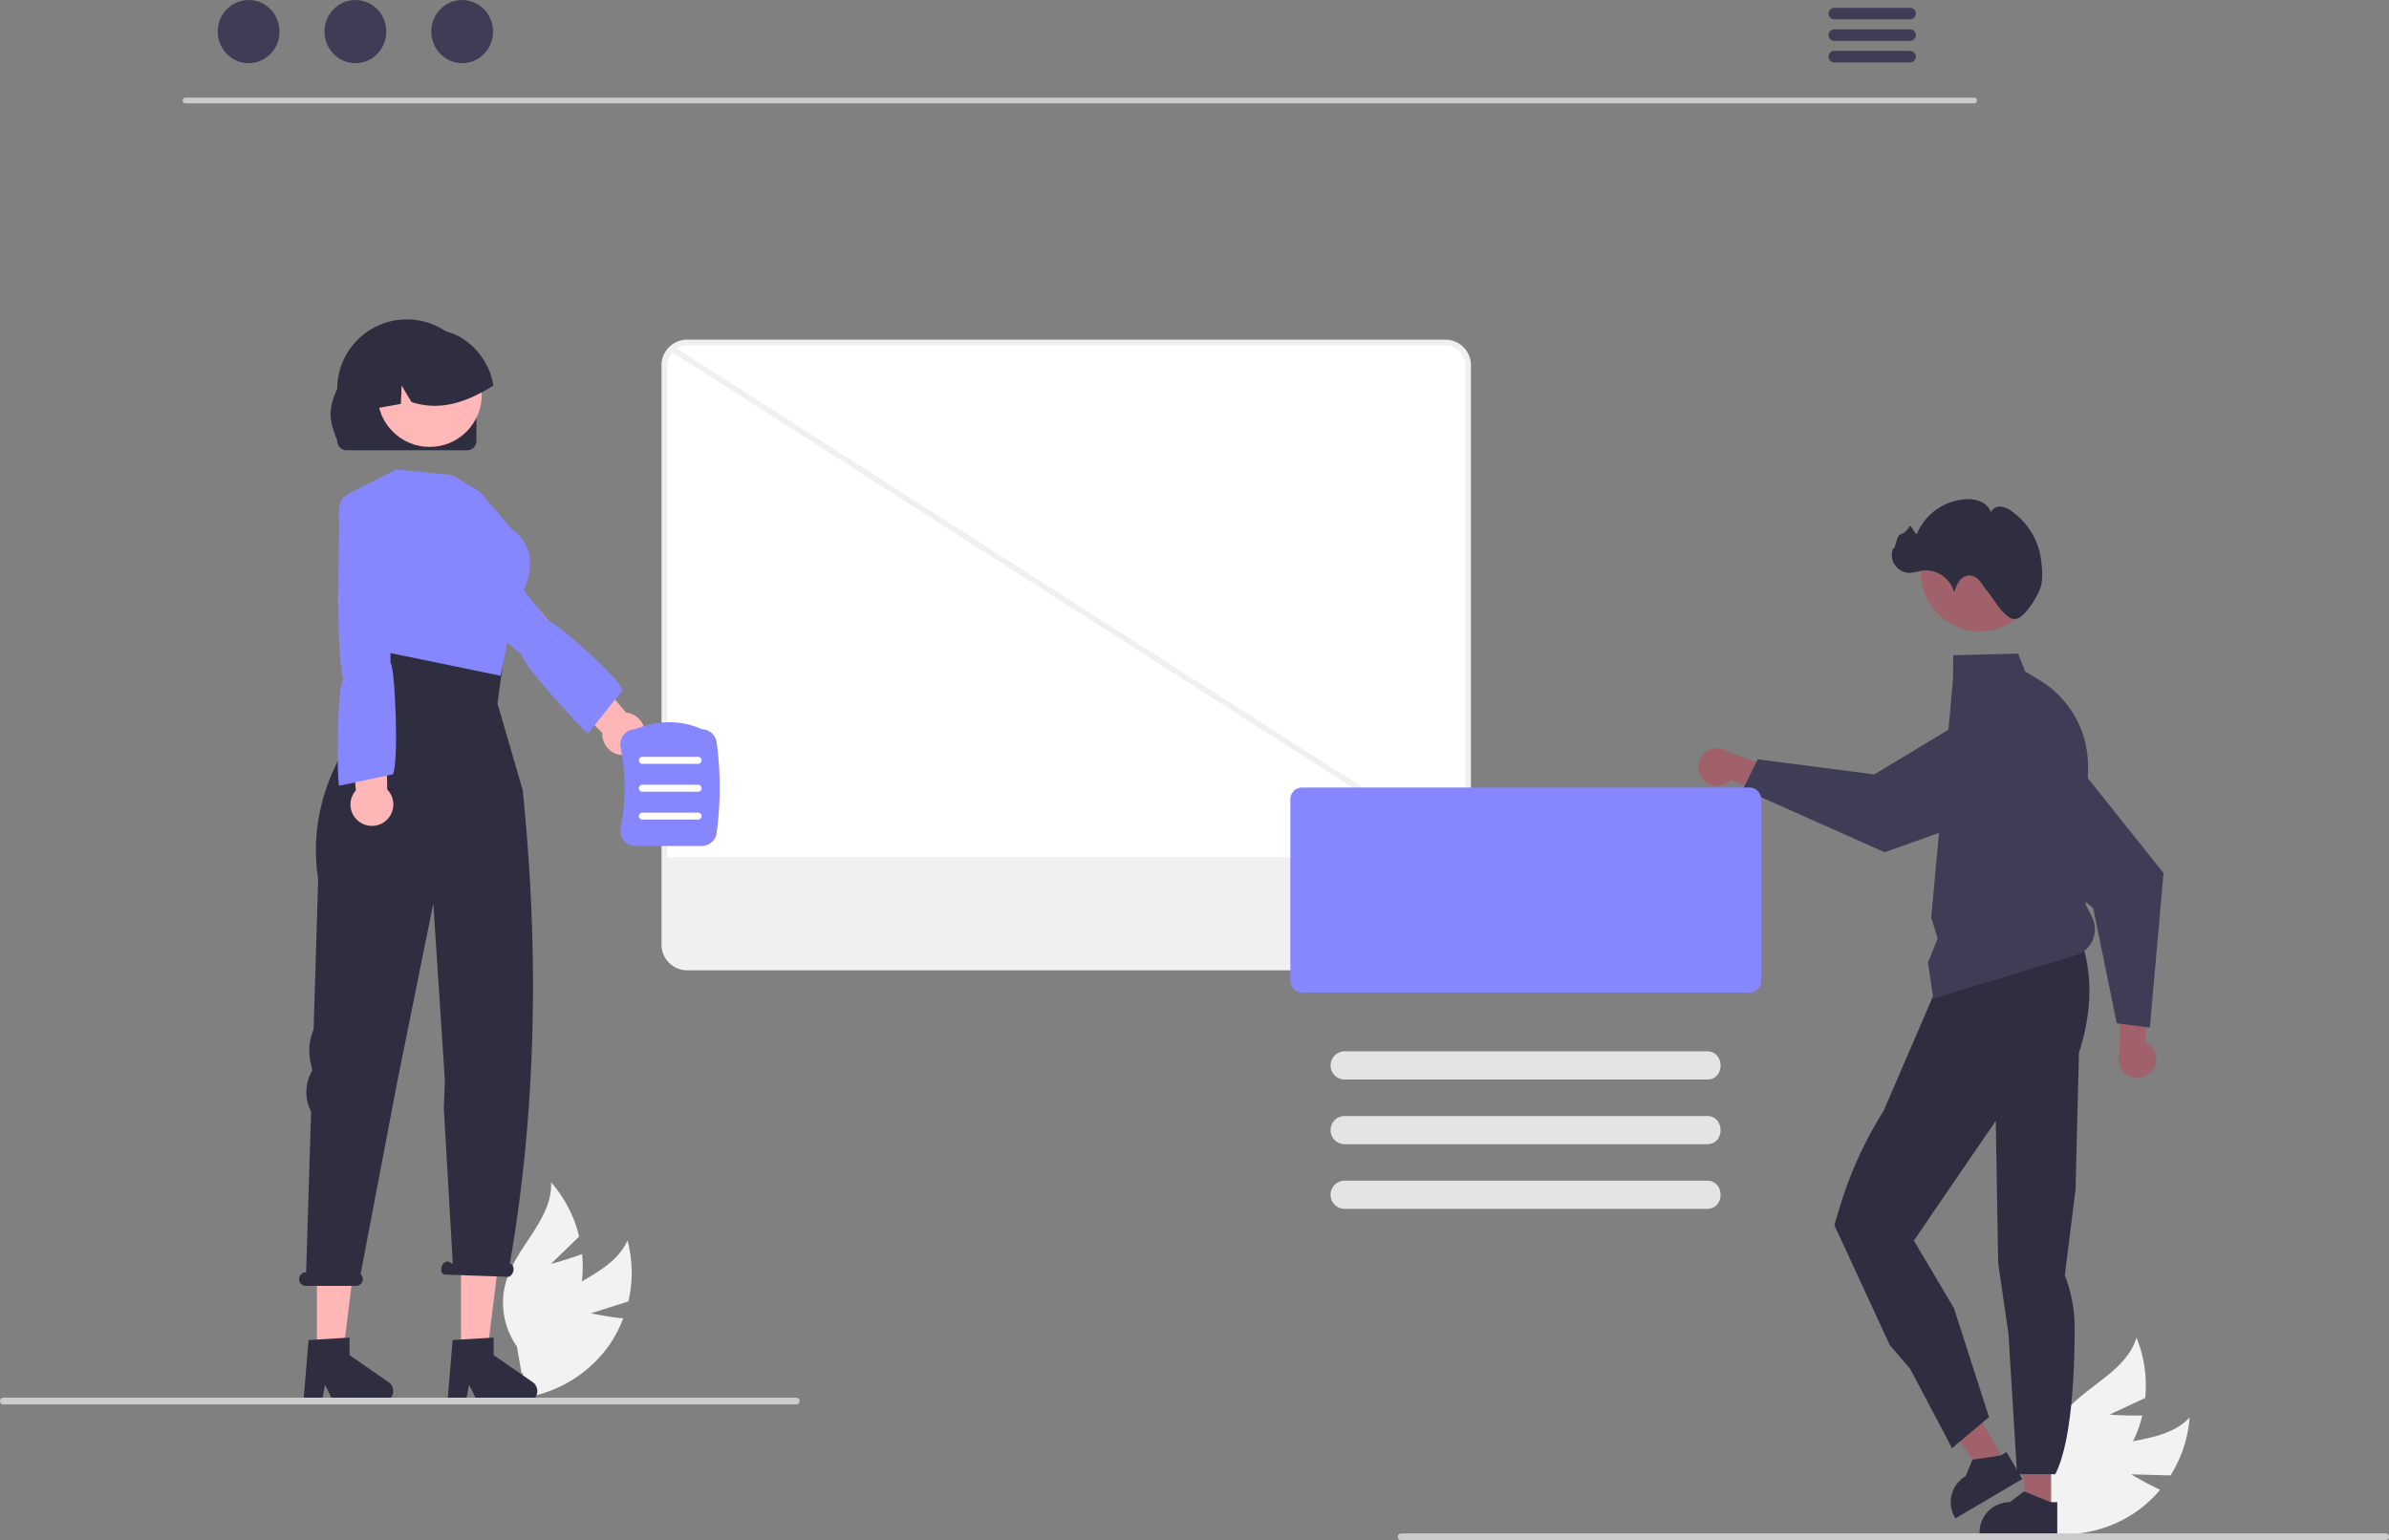 <svg xmlns="http://www.w3.org/2000/svg" data-name="Layer 1" width="844.521" height="544.595" viewBox="0 0 844.521 544.595" xmlns:xlink="http://www.w3.org/1999/xlink"><rect x="0" y="0" width="844.521" height="544.595" fill="#808080" stroke="none"/><path d="M931.141,699.039l13.887.366a44.822,44.822,0,0,0,6.757-20.48c-8.899,9.436-24.595,7.065-36.088,13.075a26.961,26.961,0,0,0-13.825,18.84l-5.726,8.018a45.177,45.177,0,0,0,37.191-6.91,43.639,43.639,0,0,0,8-7.473C936.185,702.091,931.141,699.039,931.141,699.039Z" transform="translate(-177.74 -177.702)" fill="#f2f2f2"/><path d="M923.491,677.894l12.592-5.866a44.822,44.822,0,0,0-3.086-21.344c-3.757,12.414-18.863,17.292-26.469,27.797a26.961,26.961,0,0,0-3.972,23.029l-1.549,9.73A45.177,45.177,0,0,0,931.213,688.469a43.638,43.638,0,0,0,3.828-10.257C929.368,678.377,923.491,677.894,923.491,677.894Z" transform="translate(-177.74 -177.702)" fill="#f2f2f2"/><polygon points="725.084 533.946 716.566 533.946 712.514 501.092 725.085 501.092 725.084 533.946" fill="#a0616a"/><path d="M902.596,708.865l-9.088-3.692-.268-.11-5.019,3.802a10.685,10.685,0,0,0-10.676,10.223c-.014.151-.014.309-.014.467v.351h27.465v-11.041Z" transform="translate(-177.74 -177.702)" fill="#2f2e41"/><polygon points="708.863 516.955 701.522 521.275 681.367 495.014 692.202 488.639 708.863 516.955" fill="#a0616a"/><path d="M891.672,698.986l-.997-1.698-3.609-6.132-1.877,1.107-.192.11-9.707,1.43-.289.041-2.392,5.823A10.69,10.69,0,0,0,868.814,714.303l.179.296,23.67-13.928Z" transform="translate(-177.74 -177.702)" fill="#2f2e41"/><path d="M913.611,510.797c3.994,12.044,3.571,25.118-.96,39.15l-1.183,48.236L907.67,628.61a52.099,52.099,0,0,1,3.467,18.681c-.016,16.741-1.142,40.525-6.849,51.698H890.782l-3.049-49.755-3.638-25.016-.449-26.807-.391-23.38-14.685,21.474-14.27,20.867,14.184,23.925,12.374,38.498-13.062,11-14.818-28.092-7.181-8.344-19.604-42.438,1.762-5.909a139.784,139.784,0,0,1,15.663-34.532l0,0,19.499-45.257Z" transform="translate(-177.74 -177.702)" fill="#2f2e41"/><path d="M688.662,519.797H420.652a8.076,8.076,0,0,1-8.066-8.066V306.863a8.075,8.075,0,0,1,8.066-8.066H688.662a8.075,8.075,0,0,1,8.066,8.066V511.73A8.076,8.076,0,0,1,688.662,519.797Z" transform="translate(-177.74 -177.702)" fill="#fff"/><path d="M688.662,520.797H420.653a9.077,9.077,0,0,1-9.066-9.066V306.863a9.077,9.077,0,0,1,9.066-9.066H688.662a9.077,9.077,0,0,1,9.066,9.066V511.73A9.077,9.077,0,0,1,688.662,520.797Zm-268.01-221a7.074,7.074,0,0,0-7.066,7.066V511.73a7.074,7.074,0,0,0,7.066,7.066H688.662a7.074,7.074,0,0,0,7.066-7.066V306.863a7.074,7.074,0,0,0-7.066-7.066Z" transform="translate(-177.74 -177.702)" fill="#f0f0f0"/><path d="M413.205,480.797V511.73a7.458,7.458,0,0,0,7.447,7.447H688.663a7.458,7.458,0,0,0,7.447-7.447V480.797Z" transform="translate(-177.74 -177.702)" fill="#f0f0f0"/><rect x="554.651" y="224.09" width="2" height="333.56" transform="translate(-250.875 470.373) rotate(-57.371)" fill="#f0f0f0"/><path d="M875.601,214.255H243.278a1.016,1.016,0,0,1,0-2.031H875.601a1.016,1.016,0,0,1,0,2.031Z" transform="translate(-177.74 -177.702)" fill="#cacaca"/><ellipse cx="87.893" cy="11.169" rx="10.925" ry="11.169" fill="#3f3d56"/><ellipse cx="125.636" cy="11.169" rx="10.925" ry="11.169" fill="#3f3d56"/><ellipse cx="163.378" cy="11.169" rx="10.925" ry="11.169" fill="#3f3d56"/><path d="M852.984,180.471h-26.81a2.03,2.03,0,0,0,0,4.06h26.81a2.03,2.03,0,0,0,0-4.06Z" transform="translate(-177.74 -177.702)" fill="#3f3d56"/><path d="M852.984,188.091h-26.81a2.03,2.03,0,0,0,0,4.06h26.81a2.03,2.03,0,0,0,0-4.06Z" transform="translate(-177.74 -177.702)" fill="#3f3d56"/><path d="M852.984,195.701h-26.81a2.03,2.03,0,0,0,0,4.06h26.81a2.03,2.03,0,0,0,0-4.06Z" transform="translate(-177.74 -177.702)" fill="#3f3d56"/><path d="M779.503,452.989a6.618,6.618,0,0,0,10.136.478l21.566,9.379-2.101-12.039-20.157-7.061a6.653,6.653,0,0,0-9.444,9.243Z" transform="translate(-177.74 -177.702)" fill="#a0616a"/><path d="M799.125,446.188l41.197,5.339,42.485-25.593a18.784,18.784,0,0,1,26.807,8.35h0a18.804,18.804,0,0,1-8.433,24.393l-57.089,20.344-.107.038L793.894,456.748Z" transform="translate(-177.74 -177.702)" fill="#3f3d56"/><path d="M859.287,518.079l3.424-8.561-2.265-7.36,6.71-73.361h0l.991-11.118.067-8.288,22.946-.56L893.65,415.15l4.924,2.944a35.646,35.646,0,0,1,17.307,31.181l-.889,48.121,2.29,4.58a9.638,9.638,0,0,1-5.68,13.49l-50.444,15.331Z" transform="translate(-177.74 -177.702)" fill="#3f3d56"/><circle cx="699.848" cy="202.421" r="20.849" fill="#a0616a"/><path d="M899.297,384.669c.622-2.62.336-6.306-.015-8.944a25.035,25.035,0,0,0-10.596-17.384,7.633,7.633,0,0,0-3.802-1.511,3.282,3.282,0,0,0-3.3,1.996,6.842,6.842,0,0,0-3.86-3.828,12.058,12.058,0,0,0-5.494-.74,20.08,20.08,0,0,0-16.752,11.975c-.557,1.323-2.112-3.564-2.818-2.314a5.557,5.557,0,0,1-3.151,2.769c-1.383.386-1.944,6.082-2.488,4.754a6.332,6.332,0,0,0,6.053,8.829,34.87,34.87,0,0,0,4.143-.793,10.329,10.329,0,0,1,11.309,7.731,13.685,13.685,0,0,1,1.8-4.006,4.632,4.632,0,0,1,3.716-2.042,5.204,5.204,0,0,1,3.576,2.056c.918,1.078,1.607,2.335,2.532,3.407,2.713,3.145,6.383,10.48,10.249,9.945C893.45,396.147,898.448,388.246,899.297,384.669Z" transform="translate(-177.74 -177.702)" fill="#2f2e41"/><path d="M938.826,555.894a6.618,6.618,0,0,0-2.837-9.743l1.874-23.442-10.706,5.893-.139,21.357a6.654,6.654,0,0,0,11.807,5.934Z" transform="translate(-177.74 -177.702)" fill="#a0616a"/><path d="M926.026,539.541l-8.317-40.701-37.993-31.882a18.784,18.784,0,0,1-.799-28.066h0a18.804,18.804,0,0,1,25.809.062l37.767,47.4.071.089-4.852,54.619Z" transform="translate(-177.74 -177.702)" fill="#3f3d56"/><path d="M1021.07,722.298h-347.988a1.191,1.191,0,1,1,0-2.381h347.988a1.191,1.191,0,1,1,0,2.381Z" transform="translate(-177.74 -177.702)" fill="#ccc"/><path d="M796.177,528.654H638.038a4.161,4.161,0,0,1-4.157-4.157V460.332a4.161,4.161,0,0,1,4.157-4.157H796.177a4.161,4.161,0,0,1,4.157,4.157v64.166A4.161,4.161,0,0,1,796.177,528.654Z" transform="translate(-177.74 -177.702)" fill="#8686ff"/><path d="M781.12,559.435h-128.024a4.988,4.988,0,1,1,0-9.976h128.024C787.552,549.37,787.616,559.526,781.12,559.435Z" transform="translate(-177.74 -177.702)" fill="#e4e4e4"/><path d="M781.12,582.297h-128.024a4.988,4.988,0,0,1,0-9.976h128.024C787.552,572.231,787.616,582.387,781.12,582.297Z" transform="translate(-177.74 -177.702)" fill="#e4e4e4"/><path d="M781.12,605.158h-128.024a4.988,4.988,0,1,1,0-9.976h128.024C787.552,595.092,787.616,605.249,781.12,605.158Z" transform="translate(-177.74 -177.702)" fill="#e4e4e4"/><path d="M386.638,642.093l13.242-4.2a44.822,44.822,0,0,0-.319-21.564c-5.32,11.829-20.927,14.727-29.82,24.168a26.961,26.961,0,0,0-6.897,22.328l-2.786,9.451a45.177,45.177,0,0,0,32.88-18.703,43.639,43.639,0,0,0,5.113-9.68C392.404,643.327,386.638,642.093,386.638,642.093Z" transform="translate(-177.74 -177.702)" fill="#f2f2f2"/><path d="M372.489,624.618l9.979-9.665a44.822,44.822,0,0,0-9.902-19.158c.514,12.96-12.163,22.514-15.912,34.93a26.961,26.961,0,0,0,3.785,23.06l1.721,9.701a45.177,45.177,0,0,0,21.087-31.404,43.639,43.639,0,0,0,.259-10.945C378.199,623.15,372.489,624.618,372.489,624.618Z" transform="translate(-177.74 -177.702)" fill="#f2f2f2"/><path d="M399.166,444.669a7.523,7.523,0,0,1-8.515-7.782l-48.096-48.801,13.427-9.347L399.036,429.648a7.564,7.564,0,0,1,.13,15.021Z" transform="translate(-177.74 -177.702)" fill="#ffb6b6"/><path d="M327.758,366.978s-3.409,2.043,2.265,8.265c4.542,4.981,24.363,28.928,32.274,33.928-.863,2.491,21.022,26.342,23.323,27.863l12.164-15.18c-.695-4.352-24.629-25.13-26.278-24.601l-7.632-9.486-17.292-29.004-16.387,6.694Z" transform="translate(-177.74 -177.702)" fill="#8686ff"/><polygon points="112.035 480.052 121.102 480.052 125.417 445.078 112.034 445.078 112.035 480.052" fill="#ffb6b6"/><path d="M286.815,651.544l14.486-.865v6.207l13.773,9.512a3.877,3.877,0,0,1-2.203,7.067l-17.246,0-2.973-6.139-1.161,6.139h-6.503Z" transform="translate(-177.74 -177.702)" fill="#2f2e41"/><polygon points="162.968 480.052 172.035 480.052 176.35 445.078 162.968 445.078 162.968 480.052" fill="#ffb6b6"/><path d="M337.748,651.544l14.486-.865v6.207l13.773,9.512a3.877,3.877,0,0,1-2.203,7.067l-17.246,0-2.973-6.139-1.161,6.139h-6.503Z" transform="translate(-177.74 -177.702)" fill="#2f2e41"/><path d="M285.862,627.594h.099l1.744-56.867a14.87,14.87,0,0,1,.195-14.052l.25-.452-.647-3.001a19.114,19.114,0,0,1,1.092-11.503l1.627-53.046c-5.812-37.667,21.886-62.232,21.886-62.232l-5.062-21.293,50.112-4.929-3.557,26.222,8.908,30.606c5.889,57.374,4.82,113.283-4.525,167.45l.255.129c.917.317,1.311,1.587.879,2.838s-1.525,2.008-2.443,1.692l-21.913-.762c-.917-.317-1.311-1.587-.879-2.838.432-1.251,1.525-2.008,2.443-1.692l1.49.754-3.178-54.875.353-10.023-.726-11.371-3.359-51.147-12.714,62.897-12.986,68.129a2.389,2.389,0,0,1-1.611,4.16h-17.732a2.396,2.396,0,0,1,0-4.793Z" transform="translate(-177.74 -177.702)" fill="#2f2e41"/><path d="M347.397,351.582l-9.855-5.913-19.71-1.971-17.421,8.871.175,27.1,11.052,28.107,43.055,8.874,5.023-24.701s12.811-17.207-.985-27.062Z" transform="translate(-177.74 -177.702)" fill="#8686ff"/><path d="M305.212,468.589a7.523,7.523,0,0,1-1.668-11.414l-6.355-68.223,16.311,1.26,1.118,66.665a7.564,7.564,0,0,1-9.406,11.713Z" transform="translate(-177.74 -177.702)" fill="#ffb6b6"/><path d="M301.016,352.841s-3.932-.575-3.477,7.832c.365,6.731-1.368,48.219,1.593,57.097-2.245,1.383-2.364,35.15-1.545,37.784l19.025-4.055c2.216-3.809.757-38.721-.854-39.355l.095-12.175,4.205-40.131-16.191-6.633Z" transform="translate(-177.74 -177.702)" fill="#8686ff"/><path d="M398.248,474.901a5.411,5.411,0,0,1-1.117-4.511,72.012,72.012,0,0,0,0-28.373,5.411,5.411,0,0,1,1.117-4.511,5.289,5.289,0,0,1,4.025-1.941c8.288-3.303,16.225-3.303,23.595 0a5.352,5.352,0,0,1,5.205,4.599,119.103,119.103,0,0,1,0,32.077,5.351,5.351,0,0,1-5.294,4.6H402.353A5.288,5.288,0,0,1,398.248,474.901Z" transform="translate(-177.74 -177.702)" fill="#8686ff"/><path d="M404.807,447.795h19.716a1.232,1.232,0,0,0,0-2.465h-19.716a1.232,1.232,0,0,0,0,2.465Z" transform="translate(-177.74 -177.702)" fill="#fff"/><path d="M404.807,457.653h19.716a1.232,1.232,0,0,0,0-2.465h-19.716a1.232,1.232,0,0,0,0,2.465Z" transform="translate(-177.74 -177.702)" fill="#fff"/><path d="M404.807,467.511h19.716a1.232,1.232,0,0,0,0-2.465h-19.716a1.232,1.232,0,0,0,0,2.465Z" transform="translate(-177.74 -177.702)" fill="#fff"/><path d="M460.41,673.108a1.186,1.186,0,0,1-1.19,1.19h-280.29a1.19,1.19,0,1,1,0-2.38h280.29A1.187,1.187,0,0,1,460.41,673.108Z" transform="translate(-177.74 -177.702)" fill="#ccc"/><path id="a0ad7a78-ce9c-4e5a-964d-79d0781968c2-167" data-name="a1ca5f83-7fa1-45b1-9d3b-bf096f25c0e5" d="M346.16,333.624V315.262a24.604,24.604,0,1,0-49.208-.032v.032c-4.336,9.036-1.624,13.333,0,18.361a3.309,3.309,0,0,0,3.304,3.304h42.599A3.309,3.309,0,0,0,346.16,333.624Z" transform="translate(-177.74 -177.702)" fill="#2f2e41"/><circle cx="151.883" cy="139.615" r="18.417" fill="#ffb7b7"/><path d="M310.349,322.145c.167-.026.334-.062.501-.088,2.873-.509,5.745-1.01,8.609-1.529l.264-6.492,3.47,5.816c7.915,2.627,15.321,1.142,22.288-2.135a62.923,62.923,0,0,0,6.677-3.681,24.407,24.407,0,0,0-11.992-17.272c-.264-.149-.518-.281-.782-.413a.009.009,0,0,1-.009-.009c-.448-.211-.905-.413-1.362-.597a20.287,20.287,0,0,0-21.295,4.129C311.095,305.243,308.565,314.107,310.349,322.145Z" transform="translate(-177.74 -177.702)" fill="#2f2e41"/></svg>